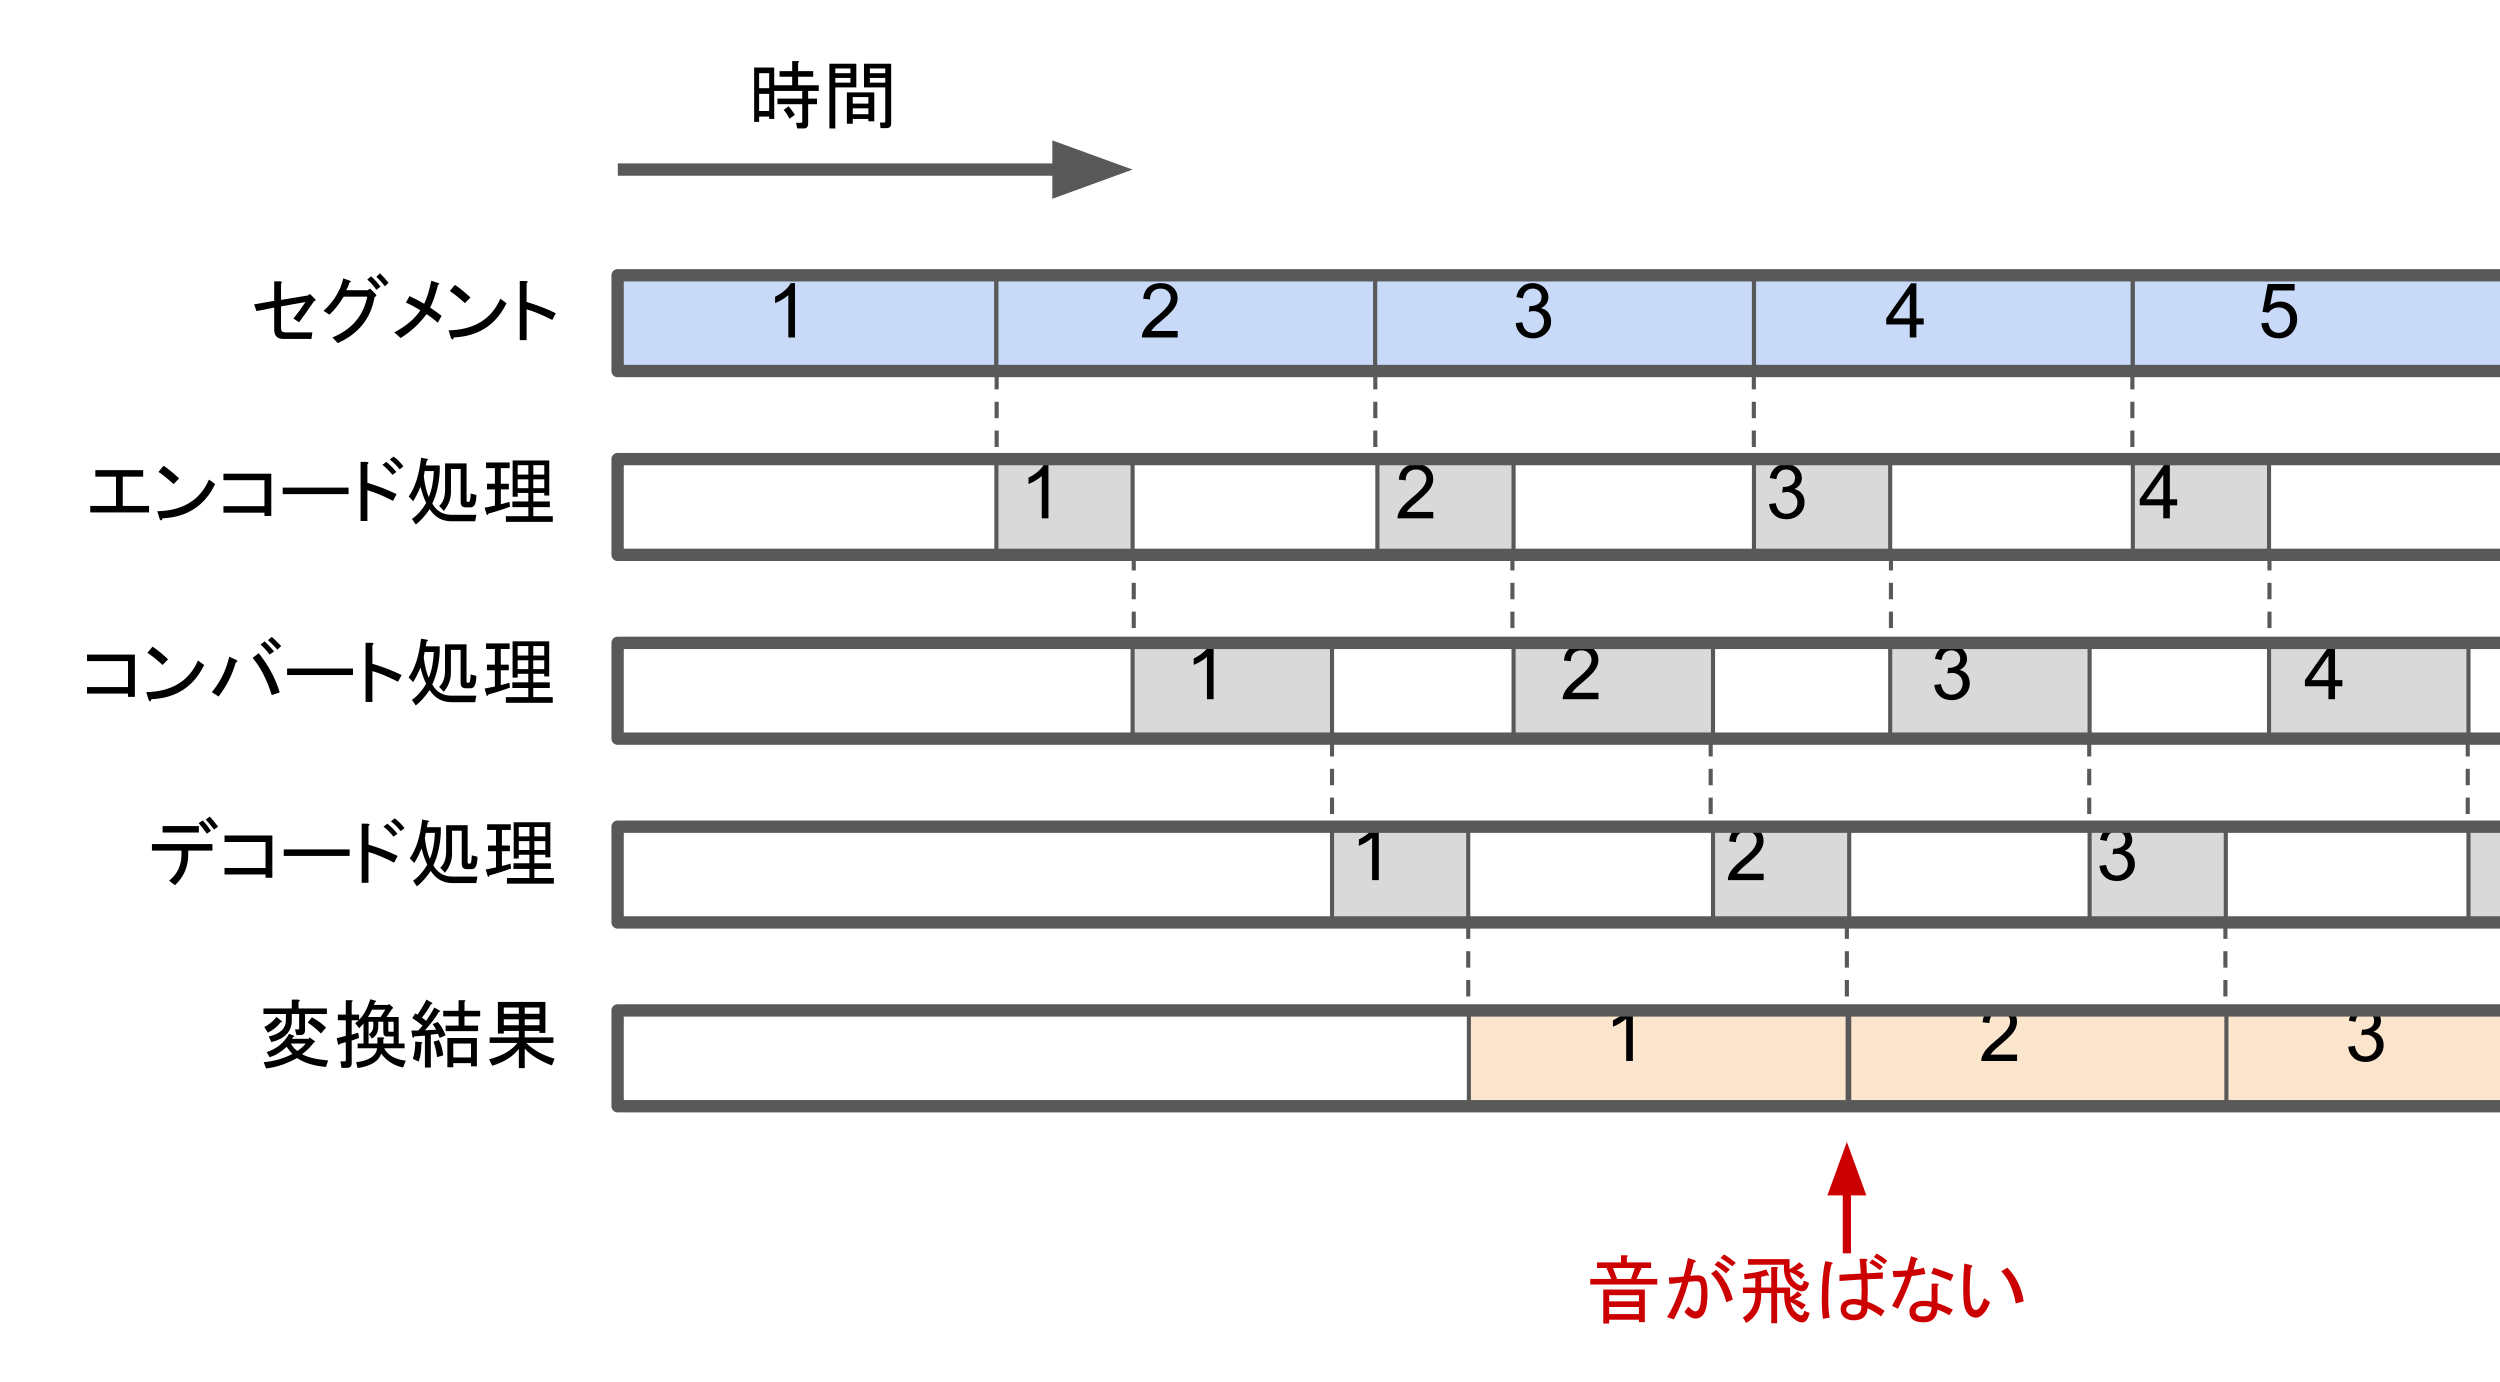 <?xml version="1.0" encoding="UTF-8"?>
<svg xmlns="http://www.w3.org/2000/svg" xmlns:xlink="http://www.w3.org/1999/xlink" width="463pt" height="256pt" viewBox="0 0 463 256" version="1.1">
<rect x="0" y="0" width="463" height="256" fill="#333333" stroke="none"/>
<defs>
<g>
<symbol overflow="visible" id="glyph0-0">
<path style="stroke:none;" d="M 1.75 0 L 1.75 -8.75 L 8.75 -8.75 L 8.75 0 Z M 1.969 -0.219 L 8.531 -0.219 L 8.531 -8.531 L 1.969 -8.531 Z M 1.969 -0.219 "/>
</symbol>
<symbol overflow="visible" id="glyph0-1">
<path style="stroke:none;" d="M 5.219 0 L 3.984 0 L 3.984 -7.844 C 3.691 -7.562 3.301 -7.273 2.812 -6.984 C 2.332 -6.703 1.906 -6.492 1.531 -6.359 L 1.531 -7.547 C 2.219 -7.867 2.816 -8.258 3.328 -8.719 C 3.848 -9.176 4.211 -9.625 4.422 -10.062 L 5.219 -10.062 Z M 5.219 0 "/>
</symbol>
<symbol overflow="visible" id="glyph0-2">
<path style="stroke:none;" d="M 7.047 -1.188 L 7.047 0 L 0.422 0 C 0.41 -0.289 0.457 -0.578 0.562 -0.859 C 0.738 -1.305 1.008 -1.75 1.375 -2.188 C 1.75 -2.625 2.285 -3.129 2.984 -3.703 C 4.078 -4.598 4.812 -5.305 5.188 -5.828 C 5.57 -6.348 5.766 -6.844 5.766 -7.312 C 5.766 -7.801 5.586 -8.211 5.234 -8.547 C 4.891 -8.879 4.441 -9.047 3.891 -9.047 C 3.297 -9.047 2.816 -8.867 2.453 -8.516 C 2.098 -8.16 1.922 -7.664 1.922 -7.031 L 0.656 -7.172 C 0.738 -8.109 1.062 -8.82 1.625 -9.312 C 2.195 -9.812 2.957 -10.062 3.906 -10.062 C 4.875 -10.062 5.633 -9.797 6.188 -9.266 C 6.75 -8.734 7.031 -8.07 7.031 -7.281 C 7.031 -6.875 6.945 -6.477 6.781 -6.094 C 6.625 -5.707 6.352 -5.301 5.969 -4.875 C 5.594 -4.445 4.961 -3.859 4.078 -3.109 C 3.336 -2.492 2.863 -2.07 2.656 -1.844 C 2.445 -1.625 2.273 -1.406 2.141 -1.188 Z M 7.047 -1.188 "/>
</symbol>
<symbol overflow="visible" id="glyph0-3">
<path style="stroke:none;" d="M 0.594 -2.641 L 1.812 -2.812 C 1.957 -2.113 2.195 -1.609 2.531 -1.297 C 2.875 -0.992 3.289 -0.844 3.781 -0.844 C 4.363 -0.844 4.852 -1.039 5.25 -1.438 C 5.645 -1.844 5.844 -2.344 5.844 -2.938 C 5.844 -3.5 5.656 -3.961 5.281 -4.328 C 4.914 -4.691 4.453 -4.875 3.891 -4.875 C 3.648 -4.875 3.359 -4.832 3.016 -4.75 L 3.156 -5.828 C 3.238 -5.816 3.301 -5.812 3.344 -5.812 C 3.875 -5.812 4.348 -5.945 4.766 -6.219 C 5.18 -6.488 5.391 -6.91 5.391 -7.484 C 5.391 -7.93 5.238 -8.301 4.938 -8.594 C 4.633 -8.895 4.238 -9.047 3.75 -9.047 C 3.27 -9.047 2.867 -8.895 2.547 -8.594 C 2.234 -8.301 2.031 -7.852 1.938 -7.25 L 0.719 -7.469 C 0.863 -8.289 1.203 -8.926 1.734 -9.375 C 2.266 -9.832 2.926 -10.062 3.719 -10.062 C 4.27 -10.062 4.773 -9.941 5.234 -9.703 C 5.691 -9.473 6.039 -9.156 6.281 -8.75 C 6.531 -8.344 6.656 -7.91 6.656 -7.453 C 6.656 -7.023 6.539 -6.633 6.312 -6.281 C 6.082 -5.926 5.738 -5.641 5.281 -5.422 C 5.875 -5.285 6.332 -5.004 6.656 -4.578 C 6.988 -4.148 7.156 -3.609 7.156 -2.953 C 7.156 -2.078 6.832 -1.336 6.188 -0.734 C 5.551 -0.129 4.75 0.172 3.781 0.172 C 2.895 0.172 2.16 -0.086 1.578 -0.609 C 1.004 -1.129 0.676 -1.805 0.594 -2.641 Z M 0.594 -2.641 "/>
</symbol>
<symbol overflow="visible" id="glyph0-4">
<path style="stroke:none;" d="M 4.531 0 L 4.531 -2.406 L 0.172 -2.406 L 0.172 -3.531 L 4.75 -10.016 L 5.75 -10.016 L 5.75 -3.531 L 7.109 -3.531 L 7.109 -2.406 L 5.75 -2.406 L 5.75 0 Z M 4.531 -3.531 L 4.531 -8.047 L 1.391 -3.531 Z M 4.531 -3.531 "/>
</symbol>
<symbol overflow="visible" id="glyph0-5">
<path style="stroke:none;" d="M 0.578 -2.625 L 1.875 -2.734 C 1.969 -2.109 2.188 -1.633 2.531 -1.312 C 2.883 -1 3.305 -0.844 3.797 -0.844 C 4.391 -0.844 4.891 -1.066 5.297 -1.516 C 5.711 -1.961 5.922 -2.551 5.922 -3.281 C 5.922 -3.988 5.723 -4.547 5.328 -4.953 C 4.93 -5.359 4.414 -5.562 3.781 -5.562 C 3.383 -5.562 3.023 -5.469 2.703 -5.281 C 2.391 -5.102 2.141 -4.875 1.953 -4.594 L 0.797 -4.734 L 1.766 -9.891 L 6.75 -9.891 L 6.75 -8.703 L 2.75 -8.703 L 2.219 -6.016 C 2.82 -6.43 3.453 -6.641 4.109 -6.641 C 4.984 -6.641 5.719 -6.336 6.312 -5.734 C 6.914 -5.129 7.219 -4.348 7.219 -3.391 C 7.219 -2.484 6.957 -1.703 6.438 -1.047 C 5.789 -0.234 4.91 0.172 3.797 0.172 C 2.891 0.172 2.145 -0.082 1.562 -0.594 C 0.988 -1.102 0.66 -1.781 0.578 -2.625 Z M 0.578 -2.625 "/>
</symbol>
<symbol overflow="visible" id="glyph0-6">
<path style="stroke:none;" d=""/>
</symbol>
<symbol overflow="visible" id="glyph1-0">
<path style="stroke:none;" d="M 2.906 -9.188 L 2.906 -0.828 L 11.156 -0.828 L 11.156 -9.188 Z M 1.812 -10.234 L 12.25 -10.234 L 12.25 0.219 L 1.812 0.219 Z M 1.812 -10.234 "/>
</symbol>
<symbol overflow="visible" id="glyph1-1">
<path style="stroke:none;" d="M 7.828 -0.656 C 7.391 -1.426 7.023 -1.973 6.734 -2.297 L 7.656 -2.953 C 7.945 -2.629 8.332 -2.102 8.812 -1.375 Z M 9.953 0.109 C 10.098 0.109 10.172 0.035 10.172 -0.109 L 10.172 -3.344 L 5.578 -3.344 L 5.578 -4.375 L 10.172 -4.375 L 10.172 -5.797 L 4.984 -5.797 L 4.984 -0.609 L 4.047 -0.609 L 4.047 -1.047 L 2.188 -1.047 L 2.188 -0.062 L 1.266 -0.062 L 1.266 -10.125 L 4.984 -10.125 L 4.984 -6.844 L 8.312 -6.844 L 8.312 -8.422 L 5.969 -8.422 L 5.969 -9.469 L 8.312 -9.469 L 8.312 -11.328 L 9.359 -11.328 C 9.648 -11.285 9.664 -11.176 9.406 -11 L 9.406 -9.469 L 12.203 -9.469 L 12.203 -8.422 L 9.406 -8.422 L 9.406 -6.844 L 13.234 -6.844 L 13.234 -5.797 L 11.266 -5.797 L 11.266 -4.375 L 12.906 -4.375 L 12.906 -3.344 L 11.266 -3.344 L 11.266 0.281 C 11.266 0.863 10.973 1.156 10.391 1.156 L 9.25 1.156 L 9.031 0.109 Z M 2.188 -6.297 L 4.047 -6.297 L 4.047 -9.078 L 2.188 -9.078 Z M 2.188 -2.078 L 4.047 -2.078 L 4.047 -5.25 L 2.188 -5.25 Z M 2.188 -2.078 "/>
</symbol>
<symbol overflow="visible" id="glyph1-2">
<path style="stroke:none;" d="M 11.328 0.062 C 11.473 0.062 11.547 -0.016 11.547 -0.172 L 11.547 -6.453 L 7.609 -6.453 L 7.609 -10.828 L 12.641 -10.828 L 12.641 0.219 C 12.641 0.801 12.348 1.094 11.766 1.094 L 10.672 1.094 L 10.562 0.062 Z M 8.422 -2.578 L 5.531 -2.578 L 5.531 -1.484 L 8.422 -1.484 Z M 8.422 -4.656 L 5.531 -4.656 L 5.531 -3.453 L 8.422 -3.453 Z M 9.516 -5.531 L 9.516 -0.172 L 8.422 -0.172 L 8.422 -0.609 L 5.531 -0.609 L 5.531 0.281 L 4.438 0.281 L 4.438 -5.531 Z M 11.547 -9.078 L 11.547 -9.953 L 8.703 -9.953 L 8.703 -9.078 Z M 11.547 -8.203 L 8.703 -8.203 L 8.703 -7.328 L 11.547 -7.328 Z M 5.094 -8.203 L 2.297 -8.203 L 2.297 -7.328 L 5.094 -7.328 Z M 5.094 -9.078 L 5.094 -9.953 L 2.297 -9.953 L 2.297 -9.078 Z M 6.188 -6.453 L 2.297 -6.453 L 2.297 1.156 L 1.203 1.156 L 1.203 -10.828 L 6.188 -10.828 Z M 6.188 -6.453 "/>
</symbol>
<symbol overflow="visible" id="glyph1-3">
<path style="stroke:none;" d="M 11.766 -6.734 C 10.672 -5.129 9.738 -3.816 8.969 -2.797 L 7.938 -3.5 C 8.738 -4.488 9.484 -5.508 10.172 -6.562 L 5.641 -5.75 L 5.641 -1.703 C 5.641 -1.191 5.895 -0.938 6.406 -0.938 L 11.438 -0.938 L 11.266 0.281 L 6.078 0.281 C 4.941 0.281 4.375 -0.305 4.375 -1.484 L 4.375 -5.531 L 1.094 -4.875 L 0.656 -6.125 L 4.375 -6.781 L 4.375 -10.391 L 5.531 -10.391 C 5.852 -10.316 5.891 -10.172 5.641 -9.953 L 5.641 -6.953 L 10.562 -7.766 L 11 -8.047 L 11.984 -7.062 C 12.129 -6.875 12.055 -6.766 11.766 -6.734 Z M 11.766 -6.734 "/>
</symbol>
<symbol overflow="visible" id="glyph1-4">
<path style="stroke:none;" d="M 10.172 -7.5 C 9.484 -3.52 7.207 -0.672 3.344 1.047 L 2.359 0 C 5.93 -1.457 8.082 -3.973 8.812 -7.547 L 4.438 -7.547 C 3.594 -6.16 2.719 -5.051 1.812 -4.219 L 0.719 -4.922 C 2.613 -6.641 3.832 -8.645 4.375 -10.938 L 5.641 -10.5 C 5.859 -10.395 5.82 -10.285 5.531 -10.172 C 5.383 -9.703 5.18 -9.227 4.922 -8.75 L 8.859 -8.75 L 9.359 -9.031 L 10.344 -8.047 C 10.594 -7.785 10.535 -7.602 10.172 -7.5 Z M 10.5 -8.812 C 9.914 -9.645 9.352 -10.281 8.812 -10.719 L 9.516 -11.328 C 10.141 -10.773 10.723 -10.133 11.266 -9.406 Z M 12.094 -9.469 C 11.508 -10.195 10.977 -10.781 10.5 -11.219 L 11.156 -11.875 C 11.707 -11.363 12.238 -10.781 12.75 -10.125 Z M 12.094 -9.469 "/>
</symbol>
<symbol overflow="visible" id="glyph1-5">
<path style="stroke:none;" d="M 0.656 -0.938 C 2.883 -2.133 4.488 -3.5 5.469 -5.031 C 4.445 -5.656 3.555 -6.129 2.797 -6.453 L 3.453 -7.656 C 4.254 -7.289 5.164 -6.816 6.188 -6.234 C 6.695 -7.297 7.133 -8.719 7.5 -10.5 L 8.812 -10.062 C 9.062 -9.988 9.039 -9.879 8.75 -9.734 C 8.281 -7.91 7.789 -6.508 7.281 -5.531 C 8.156 -4.945 8.863 -4.438 9.406 -4 L 8.703 -2.734 C 7.973 -3.359 7.281 -3.891 6.625 -4.328 C 5.27 -2.504 3.664 -1.023 1.812 0.109 Z M 0.656 -0.938 "/>
</symbol>
<symbol overflow="visible" id="glyph1-6">
<path style="stroke:none;" d="M 11.375 -6.344 C 9.445 -2.332 6.203 -0.219 1.641 0 C 1.461 0.477 1.281 0.516 1.094 0.109 L 0.656 -1.312 C 5.395 -1.426 8.586 -3.379 10.234 -7.172 Z M 3.672 -6.344 C 2.68 -7.258 1.75 -8.008 0.875 -8.594 L 1.812 -9.734 C 2.57 -9.266 3.535 -8.484 4.703 -7.391 Z M 3.672 -6.344 "/>
</symbol>
<symbol overflow="visible" id="glyph1-7">
<path style="stroke:none;" d="M 3.016 -6.562 C 4.797 -6.051 6.598 -5.359 8.422 -4.484 L 7.766 -3.234 C 5.836 -4.211 4.254 -4.867 3.016 -5.203 L 3.016 0.5 L 1.75 0.5 L 1.75 -10.453 L 2.844 -10.453 C 3.281 -10.41 3.336 -10.266 3.016 -10.016 Z M 3.016 -6.562 "/>
</symbol>
<symbol overflow="visible" id="glyph1-8">
<path style="stroke:none;" d="M 8.422 -7.062 L 0.828 -7.062 L 0.828 -8.266 L 9.688 -8.266 L 9.688 -0.438 L 8.422 -0.438 L 8.422 -1.047 L 0.828 -1.047 L 0.828 -2.25 L 8.422 -2.25 Z M 8.422 -7.062 "/>
</symbol>
<symbol overflow="visible" id="glyph1-9">
<path style="stroke:none;" d="M 9.406 -8.531 C 11.227 -6.238 12.523 -3.816 13.297 -1.266 L 11.812 -0.766 C 10.906 -3.648 9.723 -5.945 8.266 -7.656 Z M 5.25 -7.281 C 5.539 -7.094 5.504 -6.926 5.141 -6.781 C 4.484 -4.488 3.426 -2.395 1.969 -0.5 L 0.719 -1.312 C 2.32 -3.25 3.395 -5.438 3.938 -7.875 Z M 11.812 -11.547 C 12.289 -11.141 12.875 -10.57 13.562 -9.844 L 12.859 -9.188 C 12.203 -9.914 11.617 -10.5 11.109 -10.938 Z M 10.5 -10.719 C 11.051 -10.207 11.633 -9.586 12.25 -8.859 L 11.438 -8.266 C 10.883 -8.992 10.316 -9.613 9.734 -10.125 Z M 10.5 -10.719 "/>
</symbol>
<symbol overflow="visible" id="glyph1-10">
<path style="stroke:none;" d="M 0.656 -4.484 L 0.656 -5.688 L 12.859 -5.688 L 12.859 -4.484 Z M 0.656 -4.484 "/>
</symbol>
<symbol overflow="visible" id="glyph1-11">
<path style="stroke:none;" d="M 0.656 -4.047 C 1.82 -5.648 2.586 -8.039 2.953 -11.219 L 4.156 -11 C 4.301 -10.852 4.25 -10.758 4 -10.719 L 3.828 -9.797 L 6.406 -9.797 L 6.406 -8.75 C 6.289 -6.457 5.832 -4.453 5.031 -2.734 C 5.801 -1.348 6.988 -0.656 8.594 -0.656 L 13.188 -0.656 L 12.969 0.547 L 8.594 0.547 C 6.844 0.547 5.492 -0.203 4.547 -1.703 C 3.629 -0.379 2.77 0.57 1.969 1.156 L 1.266 0.109 C 2.242 -0.547 3.117 -1.531 3.891 -2.844 C 3.453 -3.789 3.102 -4.797 2.844 -5.859 C 2.406 -4.797 1.953 -3.898 1.484 -3.172 Z M 3.453 -7.766 C 3.629 -6.234 3.938 -4.957 4.375 -3.938 C 4.926 -5.25 5.238 -6.852 5.312 -8.75 L 3.609 -8.75 Z M 11.812 -3.062 C 12 -3.062 12.109 -3.57 12.141 -4.594 L 13.188 -4.328 C 13.188 -2.797 12.836 -2.031 12.141 -2.031 L 11.219 -2.031 C 10.594 -2.031 10.281 -2.359 10.281 -3.016 L 10.281 -9.141 L 8.484 -9.141 L 8.484 -4.812 C 8.484 -3.613 8.047 -2.469 7.172 -1.375 L 6.297 -2.297 C 7.023 -2.922 7.391 -3.926 7.391 -5.312 L 7.391 -10.172 L 11.375 -10.172 L 11.375 -3.281 C 11.375 -3.133 11.43 -3.062 11.547 -3.062 Z M 11.812 -3.062 "/>
</symbol>
<symbol overflow="visible" id="glyph1-12">
<path style="stroke:none;" d="M 5.422 -2.141 C 3.992 -1.629 2.66 -1.207 1.422 -0.875 C 1.316 -0.582 1.207 -0.531 1.094 -0.719 L 0.719 -1.969 L 2.625 -2.359 L 2.625 -5.359 L 1.156 -5.359 L 1.156 -6.406 L 2.625 -6.406 L 2.625 -9.297 L 0.984 -9.297 L 0.984 -10.344 L 5.359 -10.344 L 5.359 -9.297 L 3.719 -9.297 L 3.719 -6.406 L 5.203 -6.406 L 5.203 -5.359 L 3.719 -5.359 L 3.719 -2.625 C 4.008 -2.664 4.539 -2.812 5.312 -3.062 Z M 9.734 -4.703 L 9.734 -3.125 L 12.797 -3.125 L 12.797 -2.078 L 9.734 -2.078 L 9.734 -0.391 L 13.344 -0.391 L 13.344 0.656 L 4.656 0.656 L 4.656 -0.391 L 8.812 -0.391 L 8.812 -2.078 L 5.859 -2.078 L 5.859 -3.125 L 8.812 -3.125 L 8.812 -4.703 L 6.844 -4.703 L 6.844 -4 L 5.906 -4 L 5.906 -10.719 L 12.688 -10.719 L 12.688 -4.219 L 11.766 -4.219 L 11.766 -4.703 Z M 11.766 -7.219 L 9.734 -7.219 L 9.734 -5.578 L 11.766 -5.578 Z M 11.766 -9.844 L 9.734 -9.844 L 9.734 -8.094 L 11.766 -8.094 Z M 8.812 -8.094 L 8.812 -9.844 L 6.844 -9.844 L 6.844 -8.094 Z M 8.812 -7.219 L 6.844 -7.219 L 6.844 -5.578 L 8.812 -5.578 Z M 8.812 -7.219 "/>
</symbol>
<symbol overflow="visible" id="glyph1-13">
<path style="stroke:none;" d="M 11.656 -2.297 L 11.656 -1.094 L 0.766 -1.094 L 0.766 -2.297 L 5.531 -2.297 L 5.531 -7.719 L 1.703 -7.719 L 1.703 -8.922 L 10.562 -8.922 L 10.562 -7.719 L 6.781 -7.719 L 6.781 -2.297 Z M 11.656 -2.297 "/>
</symbol>
<symbol overflow="visible" id="glyph1-14">
<path style="stroke:none;" d="M 7.656 -3.234 C 5.727 -4.211 4.145 -4.867 2.906 -5.203 L 2.906 0.5 L 1.641 0.5 L 1.641 -10.453 L 2.734 -10.453 C 3.172 -10.41 3.227 -10.266 2.906 -10.016 L 2.906 -6.562 C 4.688 -6.051 6.488 -5.359 8.312 -4.484 Z M 7.547 -8.047 C 6.93 -8.805 6.312 -9.426 5.688 -9.906 L 6.406 -10.453 C 7.02 -9.973 7.641 -9.352 8.266 -8.594 Z M 8.859 -9.078 C 8.391 -9.703 7.789 -10.305 7.062 -10.891 L 7.766 -11.438 C 8.391 -11 8.992 -10.395 9.578 -9.625 Z M 8.859 -9.078 "/>
</symbol>
<symbol overflow="visible" id="glyph1-15">
<path style="stroke:none;" d="M 7.438 -1.859 C 8.094 -2.297 8.602 -2.754 8.969 -3.234 L 6.234 -3.234 C 6.492 -2.723 6.895 -2.266 7.438 -1.859 Z M 6.453 -4.109 L 9.516 -4.109 L 9.688 -4.375 L 10.609 -3.719 C 10.797 -3.57 10.758 -3.484 10.5 -3.453 C 9.957 -2.68 9.227 -1.953 8.312 -1.266 C 9.332 -0.68 10.938 -0.297 13.125 -0.109 L 12.75 1.094 C 10.52 0.914 8.734 0.367 7.391 -0.547 C 5.379 0.547 3.461 1.188 1.641 1.375 L 1.203 0.219 C 3.172 0.031 4.941 -0.477 6.516 -1.312 C 6.223 -1.602 5.875 -2.039 5.469 -2.625 C 4.344 -1.602 3.285 -0.969 2.297 -0.719 L 1.75 -1.641 C 3.613 -2.266 5 -3.395 5.906 -5.031 L 6.781 -4.703 C 6.969 -4.598 6.93 -4.523 6.672 -4.484 Z M 8.859 -5.75 C 8.859 -5.125 8.586 -4.812 8.047 -4.812 L 7.281 -4.812 L 7 -5.859 L 7.609 -5.859 C 7.711 -5.859 7.766 -5.91 7.766 -6.016 L 7.766 -8.703 L 6.406 -8.703 L 6.406 -7.547 C 6.406 -5.473 5.145 -4.125 2.625 -3.5 L 2.141 -4.547 C 4.254 -5.016 5.312 -6.016 5.312 -7.547 L 5.312 -8.703 L 1.156 -8.703 L 1.156 -9.734 L 6.406 -9.734 L 6.406 -11.375 L 7.609 -11.375 C 7.973 -11.301 7.988 -11.156 7.656 -10.938 L 7.656 -9.734 L 12.906 -9.734 L 12.906 -8.703 L 8.859 -8.703 Z M 1.312 -6.297 C 2.227 -6.766 2.977 -7.383 3.562 -8.156 L 4.547 -7.391 C 4.648 -7.242 4.578 -7.172 4.328 -7.172 C 3.773 -6.398 2.988 -5.758 1.969 -5.25 Z M 10.125 -8.094 C 11.219 -7.508 12.094 -6.875 12.75 -6.188 L 11.812 -5.094 C 10.977 -5.926 10.16 -6.598 9.359 -7.109 Z M 10.125 -8.094 "/>
</symbol>
<symbol overflow="visible" id="glyph1-16">
<path style="stroke:none;" d="M 4.875 -8.594 L 4.875 -7.656 C 5.676 -8.383 6.367 -9.645 6.953 -11.438 L 7.984 -11.156 C 8.055 -11.082 8.004 -10.992 7.828 -10.891 L 7.609 -10.391 L 10.234 -10.391 L 10.391 -10.562 L 11.109 -9.953 C 11.211 -9.805 11.176 -9.719 11 -9.688 L 9.953 -8.156 L 12.203 -8.156 L 12.203 -3.234 L 13.297 -3.234 L 13.297 -2.359 L 9.516 -2.359 C 10.172 -1.078 11.504 -0.312 13.516 -0.062 L 13.016 1.203 C 11.305 0.836 9.957 -0.02 8.969 -1.375 C 8.5 0.051 7.039 0.945 4.594 1.312 L 4.328 0.219 C 6.734 -0.07 8.023 -0.93 8.203 -2.359 L 4.594 -2.359 L 4.594 -3.234 L 5.688 -3.234 L 5.688 -7 C 5.613 -6.82 5.344 -6.516 4.875 -6.078 L 4.156 -7 L 4.812 -7.547 L 3.5 -7.547 L 3.5 -4.875 L 4.703 -5.25 L 4.875 -4.266 L 3.5 -3.781 L 3.5 0.391 C 3.5 0.973 3.207 1.266 2.625 1.266 L 1.594 1.266 L 1.422 0.062 L 2.188 0.062 C 2.332 0.062 2.406 -0.016 2.406 -0.172 L 2.406 -3.5 L 1.312 -3.172 C 1.207 -2.992 1.098 -2.957 0.984 -3.062 L 0.719 -4.219 L 2.406 -4.656 L 2.406 -7.547 L 0.938 -7.547 L 0.938 -8.594 L 2.406 -8.594 L 2.406 -11.266 L 3.453 -11.266 C 3.742 -11.234 3.758 -11.109 3.5 -10.891 L 3.5 -8.594 Z M 9.359 -7.281 L 8.422 -7.281 L 8.422 -6.406 C 8.422 -5.344 8.02 -4.594 7.219 -4.156 L 6.672 -4.984 C 7.223 -5.273 7.5 -5.785 7.5 -6.516 L 7.5 -7.281 L 6.625 -7.281 L 6.625 -3.234 L 8.266 -3.234 L 8.266 -4.375 L 9.297 -4.375 C 9.586 -4.344 9.609 -4.234 9.359 -4.047 L 9.359 -3.234 L 11.266 -3.234 L 11.266 -4.547 L 10.016 -4.547 C 9.578 -4.547 9.359 -4.816 9.359 -5.359 Z M 10.281 -5.641 C 10.281 -5.492 10.352 -5.422 10.5 -5.422 L 11.266 -5.422 L 11.266 -7.281 L 10.281 -7.281 Z M 7.281 -9.516 C 7.02 -8.973 6.766 -8.52 6.516 -8.156 L 8.859 -8.156 L 9.734 -9.516 Z M 7.281 -9.516 "/>
</symbol>
<symbol overflow="visible" id="glyph1-17">
<path style="stroke:none;" d="M 2.406 -3.5 C 2.664 -3.426 2.664 -3.316 2.406 -3.172 C 2.406 -1.93 2.242 -0.836 1.922 0.109 L 0.828 -0.391 C 1.148 -1.441 1.297 -2.516 1.266 -3.609 Z M 5.469 -5.031 L 4.156 -4.875 L 4.156 1.203 L 3.062 1.203 L 3.062 -4.703 L 1.047 -4.547 C 1.004 -4.285 0.91 -4.227 0.766 -4.375 L 0.547 -5.641 L 1.812 -5.641 C 2.102 -5.93 2.375 -6.238 2.625 -6.562 C 2.008 -7.07 1.375 -7.531 0.719 -7.938 L 1.266 -8.812 L 1.703 -8.594 C 2.391 -9.613 2.938 -10.539 3.344 -11.375 L 4.375 -10.781 C 4.52 -10.633 4.445 -10.539 4.156 -10.5 C 3.789 -9.77 3.242 -8.953 2.516 -8.047 L 3.281 -7.438 C 3.863 -8.281 4.375 -9.102 4.812 -9.906 L 5.75 -9.359 C 5.969 -9.211 5.93 -9.117 5.641 -9.078 C 5.129 -8.172 4.27 -7.039 3.062 -5.688 L 5.141 -5.797 C 4.961 -6.16 4.742 -6.508 4.484 -6.844 L 5.422 -7.219 C 5.961 -6.707 6.453 -5.891 6.891 -4.766 L 5.797 -4.266 Z M 5.312 -0.719 C 5.164 -1.844 4.945 -2.789 4.656 -3.562 L 5.641 -3.891 C 6.035 -3.191 6.305 -2.242 6.453 -1.047 Z M 11.594 -0.656 L 11.594 -3.234 L 8.312 -3.234 L 8.312 -0.656 Z M 8.312 0.391 L 8.312 1.156 L 7.219 1.156 L 7.219 -4.266 L 12.688 -4.266 L 12.688 0.984 L 11.594 0.984 L 11.594 0.391 Z M 10.391 -6.562 L 12.906 -6.562 L 12.906 -5.531 L 6.891 -5.531 L 6.891 -6.562 L 9.297 -6.562 L 9.297 -8.266 L 6.453 -8.266 L 6.453 -9.297 L 9.297 -9.297 L 9.297 -11.266 L 10.344 -11.266 C 10.633 -11.234 10.648 -11.125 10.391 -10.938 L 10.391 -9.297 L 13.297 -9.297 L 13.297 -8.266 L 10.391 -8.266 Z M 10.391 -6.562 "/>
</symbol>
<symbol overflow="visible" id="glyph1-18">
<path style="stroke:none;" d="M 1.047 -3.344 L 1.047 -4.375 L 6.453 -4.375 L 6.453 -5.578 L 3.672 -5.578 L 3.672 -5.094 L 2.578 -5.094 L 2.578 -10.938 L 11.375 -10.938 L 11.375 -5.203 L 10.281 -5.203 L 10.281 -5.578 L 7.547 -5.578 L 7.547 -4.375 L 12.859 -4.375 L 12.859 -3.344 L 7.828 -3.344 C 9.211 -1.988 10.961 -1.02 13.078 -0.438 L 12.578 0.828 C 10.285 -0.055 8.609 -1.098 7.547 -2.297 L 7.547 1.312 L 6.453 1.312 L 6.453 -2.25 C 5.43 -0.863 3.789 0.176 1.531 0.875 L 0.938 -0.328 C 3.301 -0.91 5.051 -1.914 6.188 -3.344 Z M 3.672 -7.719 L 3.672 -6.625 L 6.453 -6.625 L 6.453 -7.719 Z M 3.672 -9.906 L 3.672 -8.75 L 6.453 -8.75 L 6.453 -9.906 Z M 10.281 -9.906 L 7.547 -9.906 L 7.547 -8.75 L 10.281 -8.75 Z M 10.281 -7.719 L 7.547 -7.719 L 7.547 -6.625 L 10.281 -6.625 Z M 10.281 -7.719 "/>
</symbol>
<symbol overflow="visible" id="glyph1-19">
<path style="stroke:none;" d="M 6.297 -5.469 L 0.828 -5.469 L 0.828 -6.672 L 12.031 -6.672 L 12.031 -5.469 L 7.547 -5.469 L 7.547 -4.766 C 7.547 -2.461 6.727 -0.562 5.094 0.938 L 4 0.109 C 5.531 -1.098 6.297 -2.723 6.297 -4.766 Z M 2.797 -8.812 L 2.797 -10.016 L 9.516 -10.016 L 9.516 -8.812 Z M 10.234 -11.047 C 10.703 -10.578 11.211 -9.941 11.766 -9.141 L 11 -8.594 C 10.488 -9.32 9.977 -9.977 9.469 -10.562 Z M 11.547 -11.766 C 12.016 -11.254 12.523 -10.633 13.078 -9.906 L 12.312 -9.359 C 11.727 -10.16 11.219 -10.781 10.781 -11.219 Z M 11.547 -11.766 "/>
</symbol>
<symbol overflow="visible" id="glyph1-20">
<path style="stroke:none;" d="M 9.734 -0.547 L 9.734 -1.859 L 4.219 -1.859 L 4.219 -0.547 Z M 5.688 -7.062 L 8.266 -7.062 L 8.969 -9.078 L 4.922 -9.078 Z M 13.125 -7.062 L 13.125 -6.016 L 0.719 -6.016 L 0.719 -7.062 L 4.594 -7.062 L 3.719 -9.078 L 1.969 -9.078 L 1.969 -10.125 L 6.406 -10.125 L 6.406 -11.438 L 7.438 -11.438 C 7.727 -11.395 7.75 -11.285 7.5 -11.109 L 7.5 -10.125 L 11.984 -10.125 L 11.984 -9.078 L 10.234 -9.078 L 9.297 -7.062 Z M 9.734 -2.906 L 9.734 -4.047 L 4.219 -4.047 L 4.219 -2.906 Z M 10.828 0.938 L 9.734 0.938 L 9.734 0.5 L 4.219 0.5 L 4.219 1.203 L 3.125 1.203 L 3.125 -5.094 L 10.828 -5.094 Z M 10.828 0.938 "/>
</symbol>
<symbol overflow="visible" id="glyph1-21">
<path style="stroke:none;" d="M 10.062 -8.75 C 11.562 -7.219 12.582 -5.379 13.125 -3.234 L 11.922 -2.734 C 11.266 -5.109 10.316 -6.879 9.078 -8.047 Z M 8.422 -4.375 C 8.422 -2.258 8.113 -0.895 7.5 -0.281 C 7.133 0.094 6.711 0.281 6.234 0.281 C 5.547 0.281 4.852 -0.125 4.156 -0.938 L 4.875 -1.922 C 5.457 -1.336 5.895 -1.047 6.188 -1.047 C 6.363 -1.047 6.523 -1.117 6.672 -1.266 C 7.078 -1.66 7.281 -2.77 7.281 -4.594 C 7.281 -5.613 7.172 -6.234 6.953 -6.453 C 6.836 -6.566 6.617 -6.625 6.297 -6.625 C 5.961 -6.625 5.504 -6.586 4.922 -6.516 C 4.16 -3.816 3.25 -1.5 2.188 0.438 L 0.938 0 C 1.988 -1.645 2.914 -3.781 3.719 -6.406 C 2.914 -6.289 2.133 -6.195 1.375 -6.125 L 1.266 -7.328 C 1.922 -7.328 2.832 -7.383 4 -7.5 C 4.32 -8.625 4.594 -9.77 4.812 -10.938 L 5.969 -10.562 C 6.406 -10.375 6.383 -10.207 5.906 -10.062 C 5.688 -9.301 5.469 -8.484 5.25 -7.609 C 5.688 -7.68 6.145 -7.719 6.625 -7.719 C 7.133 -7.719 7.516 -7.586 7.766 -7.328 C 8.203 -6.891 8.422 -5.906 8.422 -4.375 Z M 11.484 -11.594 C 12.141 -11.227 12.867 -10.719 13.672 -10.062 L 13.016 -9.406 C 12.211 -10.031 11.484 -10.539 10.828 -10.938 Z M 11.875 -8.094 C 11.031 -8.789 10.316 -9.32 9.734 -9.688 L 10.391 -10.344 C 11.047 -9.977 11.773 -9.469 12.578 -8.812 Z M 11.875 -8.094 "/>
</symbol>
<symbol overflow="visible" id="glyph1-22">
<path style="stroke:none;" d="M 7.328 -4.438 L 7.328 1.156 L 6.234 1.156 L 6.234 -4.438 L 4.375 -4.438 C 4.445 -1.844 3.52 0 1.594 1.094 L 0.984 0.109 C 2.586 -0.879 3.352 -2.395 3.281 -4.438 L 0.984 -4.438 L 0.984 -5.469 L 3.281 -5.469 L 3.281 -7.219 C 2.625 -7.145 1.969 -7.07 1.312 -7 L 1.203 -7.984 C 2.734 -8.098 4.102 -8.375 5.312 -8.812 L 5.797 -7.828 C 5.867 -7.609 5.758 -7.57 5.469 -7.719 C 5 -7.57 4.633 -7.477 4.375 -7.438 L 4.375 -5.469 L 6.234 -5.469 L 6.234 -9.25 L 7.281 -9.25 C 7.57 -9.207 7.586 -9.098 7.328 -8.922 L 7.328 -5.469 L 9.734 -5.469 L 9.734 -3.672 C 10.211 -3.922 10.672 -4.285 11.109 -4.766 L 11.922 -4.109 C 11.555 -3.773 11.082 -3.5 10.5 -3.281 C 10.938 -3.207 11.648 -2.863 12.641 -2.25 L 11.922 -1.375 C 11.234 -1.957 10.523 -2.43 9.797 -2.797 C 10.086 -1.629 10.613 -0.844 11.375 -0.438 C 11.812 -0.219 12.086 -0.289 12.203 -0.656 L 12.359 -1.156 L 13.344 -0.766 L 13.234 -0.391 C 12.836 1.004 12.055 1.352 10.891 0.656 C 9.316 -0.258 8.566 -1.957 8.641 -4.438 Z M 11 -4.984 C 9.25 -5.785 8.445 -7.352 8.594 -9.688 L 1.922 -9.688 L 1.922 -10.719 L 9.625 -10.719 L 9.625 -8.859 C 10.32 -9.223 10.926 -9.66 11.438 -10.172 L 12.25 -9.469 C 11.738 -9.062 11.301 -8.785 10.938 -8.641 C 11.562 -8.461 12.07 -8.191 12.469 -7.828 L 11.812 -7 C 11.008 -7.727 10.301 -8.164 9.688 -8.312 C 9.863 -7.289 10.391 -6.523 11.266 -6.016 C 11.773 -5.723 12.086 -5.867 12.203 -6.453 L 12.25 -6.734 L 13.234 -6.344 C 12.984 -4.883 12.238 -4.43 11 -4.984 Z M 11 -4.984 "/>
</symbol>
<symbol overflow="visible" id="glyph1-23">
<path style="stroke:none;" d="M 12.906 -8.266 L 12.906 -7.109 L 10.062 -7 C 10.133 -5.613 10.133 -4.227 10.062 -2.844 C 11.156 -2.445 12.211 -1.883 13.234 -1.156 L 12.578 -0.109 C 11.816 -0.691 10.977 -1.203 10.062 -1.641 C 10.062 -0.984 9.863 -0.457 9.469 -0.062 C 9.031 0.383 8.391 0.609 7.547 0.609 C 6.711 0.609 6.078 0.383 5.641 -0.062 C 5.273 -0.426 5.094 -0.898 5.094 -1.484 C 5.094 -1.992 5.238 -2.395 5.531 -2.688 C 5.969 -3.125 6.625 -3.344 7.5 -3.344 C 7.969 -3.344 8.441 -3.285 8.922 -3.172 C 8.992 -4.41 8.992 -5.672 8.922 -6.953 L 4.875 -6.672 L 4.875 -7.828 L 8.812 -8.047 C 8.77 -9.066 8.695 -9.977 8.594 -10.781 L 9.734 -10.781 C 10.141 -10.707 10.176 -10.562 9.844 -10.344 C 9.883 -9.57 9.922 -8.82 9.953 -8.094 Z M 7.5 -2.359 C 6.988 -2.359 6.625 -2.25 6.406 -2.031 C 6.219 -1.844 6.125 -1.66 6.125 -1.484 C 6.125 -1.191 6.195 -0.973 6.344 -0.828 C 6.602 -0.566 6.988 -0.438 7.5 -0.438 C 8.008 -0.438 8.375 -0.566 8.594 -0.828 C 8.844 -1.117 8.953 -1.535 8.922 -2.078 C 8.297 -2.266 7.82 -2.359 7.5 -2.359 Z M 3.391 -9.734 C 2.992 -8.461 2.797 -6.297 2.797 -3.234 C 2.797 -1.848 2.883 -0.734 3.062 0.109 L 1.812 0.328 C 1.664 -0.691 1.594 -1.879 1.594 -3.234 C 1.594 -6.18 1.812 -8.551 2.25 -10.344 L 3.453 -10.125 C 3.703 -10.008 3.68 -9.879 3.391 -9.734 Z M 13.188 -9.797 C 12.488 -10.336 11.832 -10.773 11.219 -11.109 L 11.766 -11.766 C 12.523 -11.328 13.18 -10.891 13.734 -10.453 Z M 12.359 -8.703 C 11.629 -9.285 10.973 -9.723 10.391 -10.016 L 10.938 -10.672 C 11.664 -10.266 12.32 -9.828 12.906 -9.359 Z M 12.359 -8.703 "/>
</symbol>
<symbol overflow="visible" id="glyph1-24">
<path style="stroke:none;" d="M 8.922 -6.188 C 9.316 -6.113 9.352 -5.969 9.031 -5.75 L 9.031 -2.578 C 9.938 -2.285 10.883 -1.883 11.875 -1.375 L 11.219 -0.328 C 10.414 -0.805 9.688 -1.156 9.031 -1.375 C 8.914 -0.602 8.676 -0.035 8.312 0.328 C 7.875 0.766 7.273 0.984 6.516 0.984 C 5.492 0.984 4.781 0.785 4.375 0.391 C 4.008 0.016 3.828 -0.461 3.828 -1.047 C 3.828 -1.516 4.008 -1.93 4.375 -2.297 C 4.852 -2.773 5.547 -3.016 6.453 -3.016 C 7.078 -3.016 7.57 -2.957 7.938 -2.844 L 7.938 -6.188 Z M 3.062 -7.5 C 2.477 -7.426 1.75 -7.391 0.875 -7.391 L 0.719 -8.531 C 1.625 -8.531 2.535 -8.566 3.453 -8.641 C 3.629 -9.297 3.848 -10.172 4.109 -11.266 L 5.094 -10.938 C 5.457 -10.789 5.457 -10.645 5.094 -10.5 L 4.594 -8.75 C 5.219 -8.82 5.859 -8.953 6.516 -9.141 L 6.781 -7.984 C 5.758 -7.766 4.922 -7.641 4.266 -7.609 C 3.68 -5.742 2.828 -3.719 1.703 -1.531 L 0.609 -2.078 C 1.734 -4.086 2.551 -5.895 3.062 -7.5 Z M 8.312 -9.141 C 9.332 -8.805 10.555 -8.367 11.984 -7.828 L 11.484 -6.672 C 9.953 -7.328 8.75 -7.785 7.875 -8.047 Z M 7.938 -1.812 C 7.5 -1.957 7.004 -2.031 6.453 -2.031 C 5.867 -2.031 5.469 -1.922 5.25 -1.703 C 5.07 -1.516 4.984 -1.297 4.984 -1.047 C 4.984 -0.785 5.055 -0.582 5.203 -0.438 C 5.422 -0.219 5.801 -0.109 6.344 -0.109 C 6.852 -0.109 7.219 -0.219 7.438 -0.438 C 7.77 -0.77 7.938 -1.227 7.938 -1.812 Z M 7.938 -1.812 "/>
</symbol>
<symbol overflow="visible" id="glyph1-25">
<path style="stroke:none;" d="M 6.125 -2.734 C 5.801 -1.898 5.457 -1.266 5.094 -0.828 C 4.582 -0.203 4.07 0.109 3.562 0.109 C 2.645 0.109 1.969 -0.422 1.531 -1.484 C 1.281 -2.098 1.156 -3.426 1.156 -5.469 C 1.156 -6.926 1.227 -8.406 1.375 -9.906 L 2.516 -9.625 C 2.953 -9.52 2.973 -9.336 2.578 -9.078 C 2.43 -7.734 2.359 -6.516 2.359 -5.422 C 2.359 -3.922 2.445 -2.863 2.625 -2.25 C 2.812 -1.625 3.086 -1.312 3.453 -1.312 C 3.848 -1.312 4.191 -1.602 4.484 -2.188 C 4.672 -2.551 4.852 -2.988 5.031 -3.5 Z M 9.359 -9.141 C 10.992 -7.422 11.992 -5.344 12.359 -2.906 L 10.891 -2.516 C 10.453 -5.066 9.555 -7.055 8.203 -8.484 Z M 9.359 -9.141 "/>
</symbol>
</g>
<clipPath id="clip1">
  <rect width="463" height="256"/>
</clipPath>
<g id="surface4" clip-path="url(#clip1)">
<rect x="0" y="0" width="463" height="256" style="fill:rgb(100%,100%,100%);fill-opacity:1;stroke:none;"/>
<path style="fill-rule:evenodd;fill:rgb(78.822%,85.489%,97.253%);fill-opacity:1;stroke-width:381;stroke-linecap:butt;stroke-linejoin:round;stroke:rgb(34.901%,34.901%,34.901%);stroke-opacity:1;stroke-miterlimit:8;" d="M 95190.466 76491.701 L 130266.277 76491.701 L 130266.277 85359.872 L 95190.466 85359.872 Z M 95190.466 76491.701 " transform="matrix(0.002,0,0,0.002,-76,-102)"/>
<g style="fill:rgb(0%,0%,0%);fill-opacity:1;">
  <use xlink:href="#glyph0-1" x="142.015" y="62.493"/>
</g>
<path style="fill-rule:evenodd;fill:rgb(78.822%,85.489%,97.253%);fill-opacity:1;stroke-width:381;stroke-linecap:butt;stroke-linejoin:round;stroke:rgb(34.901%,34.901%,34.901%);stroke-opacity:1;stroke-miterlimit:8;" d="M 130266.277 76491.701 L 165342.088 76491.701 L 165342.088 85359.872 L 130266.277 85359.872 Z M 130266.277 76491.701 " transform="matrix(0.002,0,0,0.002,-76,-102)"/>
<g style="fill:rgb(0%,0%,0%);fill-opacity:1;">
  <use xlink:href="#glyph0-2" x="211.062" y="62.493"/>
</g>
<path style="fill-rule:evenodd;fill:rgb(78.822%,85.489%,97.253%);fill-opacity:1;stroke-width:381;stroke-linecap:butt;stroke-linejoin:round;stroke:rgb(34.901%,34.901%,34.901%);stroke-opacity:1;stroke-miterlimit:8;" d="M 165342.088 76491.701 L 200417.9 76491.701 L 200417.9 85359.872 L 165342.088 85359.872 Z M 165342.088 76491.701 " transform="matrix(0.002,0,0,0.002,-76,-102)"/>
<g style="fill:rgb(0%,0%,0%);fill-opacity:1;">
  <use xlink:href="#glyph0-3" x="280.109" y="62.493"/>
</g>
<path style="fill-rule:evenodd;fill:rgb(78.822%,85.489%,97.253%);fill-opacity:1;stroke-width:381;stroke-linecap:butt;stroke-linejoin:round;stroke:rgb(34.901%,34.901%,34.901%);stroke-opacity:1;stroke-miterlimit:8;" d="M 200421.869 76491.701 L 235497.68 76491.701 L 235497.68 85359.872 L 200421.869 85359.872 Z M 200421.869 76491.701 " transform="matrix(0.002,0,0,0.002,-76,-102)"/>
<g style="fill:rgb(0%,0%,0%);fill-opacity:1;">
  <use xlink:href="#glyph0-4" x="349.162" y="62.493"/>
</g>
<path style="fill-rule:evenodd;fill:rgb(78.822%,85.489%,97.253%);fill-opacity:1;stroke-width:381;stroke-linecap:butt;stroke-linejoin:round;stroke:rgb(34.901%,34.901%,34.901%);stroke-opacity:1;stroke-miterlimit:8;" d="M 235499.664 76491.701 L 270575.476 76491.701 L 270575.476 85359.872 L 235499.664 85359.872 Z M 235499.664 76491.701 " transform="matrix(0.002,0,0,0.002,-76,-102)"/>
<g style="fill:rgb(0%,0%,0%);fill-opacity:1;">
  <use xlink:href="#glyph0-5" x="418.215" y="62.493"/>
</g>
<path style="fill:none;stroke-width:1143;stroke-linecap:butt;stroke-linejoin:round;stroke:rgb(34.901%,34.901%,34.901%);stroke-opacity:1;stroke-miterlimit:8;" d="M 95190.466 76491.701 L 270581.429 76491.701 L 270581.429 85359.872 L 95190.466 85359.872 Z M 95190.466 76491.701 " transform="matrix(0.002,0,0,0.002,-76,-102)"/>
<path style="fill-rule:evenodd;fill:rgb(98.822%,89.803%,80.391%);fill-opacity:1;stroke-width:381;stroke-linecap:butt;stroke-linejoin:round;stroke:rgb(34.901%,34.901%,34.901%);stroke-opacity:1;stroke-miterlimit:8;" d="M 174017.776 144567.667 L 209093.587 144567.667 L 209093.587 153435.839 L 174017.776 153435.839 Z M 174017.776 144567.667 " transform="matrix(0.002,0,0,0.002,-76,-102)"/>
<g style="fill:rgb(0%,0%,0%);fill-opacity:1;">
  <use xlink:href="#glyph0-1" x="297.187" y="196.501"/>
</g>
<path style="fill-rule:evenodd;fill:rgb(98.822%,89.803%,80.391%);fill-opacity:1;stroke-width:381;stroke-linecap:butt;stroke-linejoin:round;stroke:rgb(34.901%,34.901%,34.901%);stroke-opacity:1;stroke-miterlimit:8;" d="M 209236.462 144567.667 L 244312.273 144567.667 L 244312.273 153435.839 L 209236.462 153435.839 Z M 209236.462 144567.667 " transform="matrix(0.002,0,0,0.002,-76,-102)"/>
<g style="fill:rgb(0%,0%,0%);fill-opacity:1;">
  <use xlink:href="#glyph0-2" x="366.517" y="196.501"/>
</g>
<path style="fill-rule:evenodd;fill:rgb(85.097%,85.097%,85.097%);fill-opacity:1;stroke-width:381;stroke-linecap:butt;stroke-linejoin:round;stroke:rgb(34.901%,34.901%,34.901%);stroke-opacity:1;stroke-miterlimit:8;" d="M 130266.277 93511.685 L 142878.964 93511.685 L 142878.964 102379.856 L 130266.277 102379.856 Z M 130266.277 93511.685 " transform="matrix(0.002,0,0,0.002,-76,-102)"/>
<g style="fill:rgb(0%,0%,0%);fill-opacity:1;">
  <use xlink:href="#glyph0-1" x="188.952" y="95.995"/>
</g>
<path style="fill-rule:evenodd;fill:rgb(85.097%,85.097%,85.097%);fill-opacity:1;stroke-width:381;stroke-linecap:butt;stroke-linejoin:round;stroke:rgb(34.901%,34.901%,34.901%);stroke-opacity:1;stroke-miterlimit:8;" d="M 142878.964 110529.684 L 161345.557 110529.684 L 161345.557 119397.856 L 142878.964 119397.856 Z M 142878.964 110529.684 " transform="matrix(0.002,0,0,0.002,-76,-102)"/>
<g style="fill:rgb(0%,0%,0%);fill-opacity:1;">
  <use xlink:href="#glyph0-1" x="219.542" y="129.497"/>
</g>
<path style="fill-rule:evenodd;fill:rgb(85.097%,85.097%,85.097%);fill-opacity:1;stroke-width:381;stroke-linecap:butt;stroke-linejoin:round;stroke:rgb(34.901%,34.901%,34.901%);stroke-opacity:1;stroke-miterlimit:8;" d="M 161345.557 127549.668 L 173958.244 127549.668 L 173958.244 136417.839 L 161345.557 136417.839 Z M 161345.557 127549.668 " transform="matrix(0.002,0,0,0.002,-76,-102)"/>
<g style="fill:rgb(0%,0%,0%);fill-opacity:1;">
  <use xlink:href="#glyph0-1" x="250.133" y="162.999"/>
</g>
<path style="fill-rule:evenodd;fill:rgb(85.097%,85.097%,85.097%);fill-opacity:1;stroke-width:381;stroke-linecap:butt;stroke-linejoin:round;stroke:rgb(34.901%,34.901%,34.901%);stroke-opacity:1;stroke-miterlimit:8;" d="M 165544.495 93511.685 L 178157.182 93511.685 L 178157.182 102379.856 L 165544.495 102379.856 Z M 165544.495 93511.685 " transform="matrix(0.002,0,0,0.002,-76,-102)"/>
<g style="fill:rgb(0%,0%,0%);fill-opacity:1;">
  <use xlink:href="#glyph0-2" x="258.398" y="95.995"/>
</g>
<path style="fill-rule:evenodd;fill:rgb(85.097%,85.097%,85.097%);fill-opacity:1;stroke-width:381;stroke-linecap:butt;stroke-linejoin:round;stroke:rgb(34.901%,34.901%,34.901%);stroke-opacity:1;stroke-miterlimit:8;" d="M 178157.182 110529.684 L 196625.759 110529.684 L 196625.759 119397.856 L 178157.182 119397.856 Z M 178157.182 110529.684 " transform="matrix(0.002,0,0,0.002,-76,-102)"/>
<g style="fill:rgb(0%,0%,0%);fill-opacity:1;">
  <use xlink:href="#glyph0-2" x="288.989" y="129.497"/>
</g>
<path style="fill-rule:evenodd;fill:rgb(85.097%,85.097%,85.097%);fill-opacity:1;stroke-width:381;stroke-linecap:butt;stroke-linejoin:round;stroke:rgb(34.901%,34.901%,34.901%);stroke-opacity:1;stroke-miterlimit:8;" d="M 196625.759 127549.668 L 209236.462 127549.668 L 209236.462 136417.839 L 196625.759 136417.839 Z M 196625.759 127549.668 " transform="matrix(0.002,0,0,0.002,-76,-102)"/>
<g style="fill:rgb(0%,0%,0%);fill-opacity:1;">
  <use xlink:href="#glyph0-2" x="319.58" y="162.999"/>
</g>
<path style="fill-rule:evenodd;fill:rgb(85.097%,85.097%,85.097%);fill-opacity:1;stroke-width:381;stroke-linecap:butt;stroke-linejoin:round;stroke:rgb(34.901%,34.901%,34.901%);stroke-opacity:1;stroke-miterlimit:8;" d="M 200417.9 93511.685 L 213030.587 93511.685 L 213030.587 102379.856 L 200417.9 102379.856 Z M 200417.9 93511.685 " transform="matrix(0.002,0,0,0.002,-76,-102)"/>
<g style="fill:rgb(0%,0%,0%);fill-opacity:1;">
  <use xlink:href="#glyph0-3" x="327.046" y="95.995"/>
</g>
<path style="fill-rule:evenodd;fill:rgb(85.097%,85.097%,85.097%);fill-opacity:1;stroke-width:381;stroke-linecap:butt;stroke-linejoin:round;stroke:rgb(34.901%,34.901%,34.901%);stroke-opacity:1;stroke-miterlimit:8;" d="M 213030.587 110529.684 L 231497.18 110529.684 L 231497.18 119397.856 L 213030.587 119397.856 Z M 213030.587 110529.684 " transform="matrix(0.002,0,0,0.002,-76,-102)"/>
<g style="fill:rgb(0%,0%,0%);fill-opacity:1;">
  <use xlink:href="#glyph0-3" x="357.637" y="129.497"/>
</g>
<path style="fill-rule:evenodd;fill:rgb(85.097%,85.097%,85.097%);fill-opacity:1;stroke-width:381;stroke-linecap:butt;stroke-linejoin:round;stroke:rgb(34.901%,34.901%,34.901%);stroke-opacity:1;stroke-miterlimit:8;" d="M 231497.18 127549.668 L 244109.867 127549.668 L 244109.867 136417.839 L 231497.18 136417.839 Z M 231497.18 127549.668 " transform="matrix(0.002,0,0,0.002,-76,-102)"/>
<g style="fill:rgb(0%,0%,0%);fill-opacity:1;">
  <use xlink:href="#glyph0-3" x="388.227" y="162.999"/>
</g>
<path style="fill-rule:evenodd;fill:rgb(85.097%,85.097%,85.097%);fill-opacity:1;stroke-width:381;stroke-linecap:butt;stroke-linejoin:round;stroke:rgb(34.901%,34.901%,34.901%);stroke-opacity:1;stroke-miterlimit:8;" d="M 235499.664 93511.685 L 248112.351 93511.685 L 248112.351 102379.856 L 235499.664 102379.856 Z M 235499.664 93511.685 " transform="matrix(0.002,0,0,0.002,-76,-102)"/>
<g style="fill:rgb(0%,0%,0%);fill-opacity:1;">
  <use xlink:href="#glyph0-4" x="396.105" y="95.995"/>
</g>
<path style="fill-rule:evenodd;fill:rgb(85.097%,85.097%,85.097%);fill-opacity:1;stroke-width:381;stroke-linecap:butt;stroke-linejoin:round;stroke:rgb(34.901%,34.901%,34.901%);stroke-opacity:1;stroke-miterlimit:8;" d="M 248112.351 110529.684 L 266580.929 110529.684 L 266580.929 119397.856 L 248112.351 119397.856 Z M 248112.351 110529.684 " transform="matrix(0.002,0,0,0.002,-76,-102)"/>
<g style="fill:rgb(0%,0%,0%);fill-opacity:1;">
  <use xlink:href="#glyph0-4" x="426.696" y="129.497"/>
</g>
<path style="fill-rule:evenodd;fill:rgb(85.097%,85.097%,85.097%);fill-opacity:1;stroke-width:381;stroke-linecap:butt;stroke-linejoin:round;stroke:rgb(34.901%,34.901%,34.901%);stroke-opacity:1;stroke-miterlimit:8;" d="M 266580.929 127549.668 L 270587.382 127549.668 L 270587.382 136417.839 L 266580.929 136417.839 Z M 266580.929 127549.668 " transform="matrix(0.002,0,0,0.002,-76,-102)"/>
<path style="fill-rule:evenodd;fill:rgb(98.822%,89.803%,80.391%);fill-opacity:1;stroke-width:381;stroke-linecap:butt;stroke-linejoin:round;stroke:rgb(34.901%,34.901%,34.901%);stroke-opacity:1;stroke-miterlimit:8;" d="M 244163.445 144567.667 L 270384.976 144567.667 L 270384.976 153435.839 L 244163.445 153435.839 Z M 244163.445 144567.667 " transform="matrix(0.002,0,0,0.002,-76,-102)"/>
<g style="fill:rgb(0%,0%,0%);fill-opacity:1;">
  <use xlink:href="#glyph0-6" x="418.779" y="196.501"/>
  <use xlink:href="#glyph0-6" x="422.657" y="196.501"/>
  <use xlink:href="#glyph0-6" x="426.535" y="196.501"/>
  <use xlink:href="#glyph0-6" x="430.413" y="196.501"/>
  <use xlink:href="#glyph0-3" x="434.291" y="196.501"/>
</g>
<path style="fill:none;stroke-width:1143;stroke-linecap:butt;stroke-linejoin:round;stroke:rgb(34.901%,34.901%,34.901%);stroke-opacity:1;stroke-miterlimit:8;" d="M 95190.466 144567.667 L 270581.429 144567.667 L 270581.429 153435.839 L 95190.466 153435.839 Z M 95190.466 144567.667 " transform="matrix(0.002,0,0,0.002,-76,-102)"/>
<path style="fill:none;stroke-width:1143;stroke-linecap:butt;stroke-linejoin:round;stroke:rgb(34.901%,34.901%,34.901%);stroke-opacity:1;stroke-miterlimit:8;" d="M 95208.325 66702.779 L 136015.011 66702.779 " transform="matrix(0.002,0,0,0.002,-76,-102)"/>
<path style="fill-rule:evenodd;fill:rgb(34.901%,34.901%,34.901%);fill-opacity:1;stroke-width:1143;stroke-linecap:butt;stroke-linejoin:miter;stroke:rgb(34.901%,34.901%,34.901%);stroke-opacity:1;stroke-miterlimit:10;" d="M 136015.011 68591.904 L 141202.167 66702.779 L 136015.011 64815.639 Z M 136015.011 68591.904 " transform="matrix(0.002,0,0,0.002,-76,-102)"/>
<g style="fill:rgb(0%,0%,0%);fill-opacity:1;">
  <use xlink:href="#glyph1-1" x="138.402" y="22.637"/>
  <use xlink:href="#glyph1-2" x="152.402" y="22.637"/>
</g>
<path style="fill:none;stroke-width:1143;stroke-linecap:butt;stroke-linejoin:round;stroke:rgb(34.901%,34.901%,34.901%);stroke-opacity:1;stroke-miterlimit:8;" d="M 95190.466 110529.684 L 270581.429 110529.684 L 270581.429 119397.856 L 95190.466 119397.856 Z M 95190.466 110529.684 " transform="matrix(0.002,0,0,0.002,-76,-102)"/>
<g style="fill:rgb(0%,0%,0%);fill-opacity:1;">
  <use xlink:href="#glyph1-3" x="46.408" y="62.493"/>
  <use xlink:href="#glyph1-4" x="59.204" y="62.493"/>
  <use xlink:href="#glyph1-5" x="72.378" y="62.493"/>
  <use xlink:href="#glyph1-6" x="82.43" y="62.493"/>
  <use xlink:href="#glyph1-7" x="94.512" y="62.493"/>
</g>
<g style="fill:rgb(0%,0%,0%);fill-opacity:1;">
  <use xlink:href="#glyph1-8" x="15.287" y="129.497"/>
  <use xlink:href="#glyph1-6" x="26.431" y="129.497"/>
  <use xlink:href="#glyph1-9" x="38.513" y="129.497"/>
  <use xlink:href="#glyph1-10" x="52.513" y="129.497"/>
  <use xlink:href="#glyph1-7" x="65.953" y="129.497"/>
  <use xlink:href="#glyph1-11" x="75.025" y="129.497"/>
  <use xlink:href="#glyph1-12" x="89.025" y="129.497"/>
</g>
<path style="fill:none;stroke-width:1143;stroke-linecap:butt;stroke-linejoin:round;stroke:rgb(34.901%,34.901%,34.901%);stroke-opacity:1;stroke-miterlimit:8;" d="M 95190.466 93511.685 L 270581.429 93511.685 L 270581.429 102379.856 L 95190.466 102379.856 Z M 95190.466 93511.685 " transform="matrix(0.002,0,0,0.002,-76,-102)"/>
<g style="fill:rgb(0%,0%,0%);fill-opacity:1;">
  <use xlink:href="#glyph1-13" x="15.955" y="95.995"/>
  <use xlink:href="#glyph1-6" x="28.471" y="95.995"/>
  <use xlink:href="#glyph1-8" x="40.553" y="95.995"/>
  <use xlink:href="#glyph1-10" x="51.697" y="95.995"/>
  <use xlink:href="#glyph1-14" x="65.137" y="95.995"/>
  <use xlink:href="#glyph1-11" x="75.035" y="95.995"/>
  <use xlink:href="#glyph1-12" x="89.035" y="95.995"/>
</g>
<path style="fill:none;stroke-width:381;stroke-linecap:butt;stroke-linejoin:round;stroke:rgb(34.901%,34.901%,34.901%);stroke-opacity:1;stroke-dasharray:1524,1143;stroke-miterlimit:8;" d="M 130290.09 85534.497 L 130290.09 93323.169 " transform="matrix(0.002,0,0,0.002,-76,-102)"/>
<path style="fill:none;stroke-width:381;stroke-linecap:butt;stroke-linejoin:round;stroke:rgb(34.901%,34.901%,34.901%);stroke-opacity:1;stroke-dasharray:1524,1143;stroke-miterlimit:8;" d="M 142986.12 102298.497 L 142986.12 110194.325 " transform="matrix(0.002,0,0,0.002,-76,-102)"/>
<g style="fill:rgb(0%,0%,0%);fill-opacity:1;">
  <use xlink:href="#glyph1-15" x="47.633" y="196.501"/>
  <use xlink:href="#glyph1-16" x="61.633" y="196.501"/>
  <use xlink:href="#glyph1-17" x="75.633" y="196.501"/>
  <use xlink:href="#glyph1-18" x="89.633" y="196.501"/>
</g>
<path style="fill:none;stroke-width:1143;stroke-linecap:butt;stroke-linejoin:round;stroke:rgb(34.901%,34.901%,34.901%);stroke-opacity:1;stroke-miterlimit:8;" d="M 95190.466 127549.668 L 270581.429 127549.668 L 270581.429 136417.839 L 95190.466 136417.839 Z M 95190.466 127549.668 " transform="matrix(0.002,0,0,0.002,-76,-102)"/>
<g style="fill:rgb(0%,0%,0%);fill-opacity:1;">
  <use xlink:href="#glyph1-19" x="27.311" y="162.999"/>
  <use xlink:href="#glyph1-8" x="40.751" y="162.999"/>
  <use xlink:href="#glyph1-10" x="51.895" y="162.999"/>
  <use xlink:href="#glyph1-14" x="65.335" y="162.999"/>
  <use xlink:href="#glyph1-11" x="75.233" y="162.999"/>
  <use xlink:href="#glyph1-12" x="89.233" y="162.999"/>
</g>
<path style="fill:none;stroke-width:381;stroke-linecap:butt;stroke-linejoin:round;stroke:rgb(34.901%,34.901%,34.901%);stroke-opacity:1;stroke-dasharray:1524,1143;stroke-miterlimit:8;" d="M 161345.557 119524.856 L 161345.557 127420.683 " transform="matrix(0.002,0,0,0.002,-76,-102)"/>
<path style="fill:none;stroke-width:381;stroke-linecap:butt;stroke-linejoin:round;stroke:rgb(34.901%,34.901%,34.901%);stroke-opacity:1;stroke-dasharray:1524,1143;stroke-miterlimit:8;" d="M 173958.244 136415.855 L 173958.244 144311.683 " transform="matrix(0.002,0,0,0.002,-76,-102)"/>
<path style="fill:none;stroke-width:381;stroke-linecap:butt;stroke-linejoin:round;stroke:rgb(34.901%,34.901%,34.901%);stroke-opacity:1;stroke-dasharray:1524,1143;stroke-miterlimit:8;" d="M 165353.995 85534.497 L 165353.995 93323.169 " transform="matrix(0.002,0,0,0.002,-76,-102)"/>
<path style="fill:none;stroke-width:381;stroke-linecap:butt;stroke-linejoin:round;stroke:rgb(34.901%,34.901%,34.901%);stroke-opacity:1;stroke-dasharray:1524,1143;stroke-miterlimit:8;" d="M 178050.026 102298.497 L 178050.026 110194.325 " transform="matrix(0.002,0,0,0.002,-76,-102)"/>
<path style="fill:none;stroke-width:381;stroke-linecap:butt;stroke-linejoin:round;stroke:rgb(34.901%,34.901%,34.901%);stroke-opacity:1;stroke-dasharray:1524,1143;stroke-miterlimit:8;" d="M 196409.462 119524.856 L 196409.462 127420.683 " transform="matrix(0.002,0,0,0.002,-76,-102)"/>
<path style="fill:none;stroke-width:381;stroke-linecap:butt;stroke-linejoin:round;stroke:rgb(34.901%,34.901%,34.901%);stroke-opacity:1;stroke-dasharray:1524,1143;stroke-miterlimit:8;" d="M 209020.165 136415.855 L 209020.165 144311.683 " transform="matrix(0.002,0,0,0.002,-76,-102)"/>
<path style="fill:none;stroke-width:381;stroke-linecap:butt;stroke-linejoin:round;stroke:rgb(34.901%,34.901%,34.901%);stroke-opacity:1;stroke-dasharray:1524,1143;stroke-miterlimit:8;" d="M 200405.994 85534.497 L 200405.994 93323.169 " transform="matrix(0.002,0,0,0.002,-76,-102)"/>
<path style="fill:none;stroke-width:381;stroke-linecap:butt;stroke-linejoin:round;stroke:rgb(34.901%,34.901%,34.901%);stroke-opacity:1;stroke-dasharray:1524,1143;stroke-miterlimit:8;" d="M 213102.024 102298.497 L 213102.024 110194.325 " transform="matrix(0.002,0,0,0.002,-76,-102)"/>
<path style="fill:none;stroke-width:381;stroke-linecap:butt;stroke-linejoin:round;stroke:rgb(34.901%,34.901%,34.901%);stroke-opacity:1;stroke-dasharray:1524,1143;stroke-miterlimit:8;" d="M 231461.461 119524.856 L 231461.461 127420.683 " transform="matrix(0.002,0,0,0.002,-76,-102)"/>
<path style="fill:none;stroke-width:381;stroke-linecap:butt;stroke-linejoin:round;stroke:rgb(34.901%,34.901%,34.901%);stroke-opacity:1;stroke-dasharray:1524,1143;stroke-miterlimit:8;" d="M 244072.164 136415.855 L 244072.164 144311.683 " transform="matrix(0.002,0,0,0.002,-76,-102)"/>
<path style="fill:none;stroke-width:381;stroke-linecap:butt;stroke-linejoin:round;stroke:rgb(34.901%,34.901%,34.901%);stroke-opacity:1;stroke-dasharray:1524,1143;stroke-miterlimit:8;" d="M 235457.992 85534.497 L 235457.992 93323.169 " transform="matrix(0.002,0,0,0.002,-76,-102)"/>
<path style="fill:none;stroke-width:381;stroke-linecap:butt;stroke-linejoin:round;stroke:rgb(34.901%,34.901%,34.901%);stroke-opacity:1;stroke-dasharray:1524,1143;stroke-miterlimit:8;" d="M 248154.023 102298.497 L 248154.023 110194.325 " transform="matrix(0.002,0,0,0.002,-76,-102)"/>
<path style="fill:none;stroke-width:381;stroke-linecap:butt;stroke-linejoin:round;stroke:rgb(34.901%,34.901%,34.901%);stroke-opacity:1;stroke-dasharray:1524,1143;stroke-miterlimit:8;" d="M 266513.46 119524.856 L 266513.46 127420.683 " transform="matrix(0.002,0,0,0.002,-76,-102)"/>
<path style="fill:none;stroke-width:762;stroke-linecap:butt;stroke-linejoin:round;stroke:rgb(79.999%,0%,0%);stroke-opacity:1;stroke-miterlimit:8;" d="M 209020.165 167058.573 L 209020.165 161311.823 " transform="matrix(0.002,0,0,0.002,-76,-102)"/>
<path style="fill-rule:evenodd;fill:rgb(79.999%,0%,0%);fill-opacity:1;stroke-width:762;stroke-linecap:butt;stroke-linejoin:miter;stroke:rgb(79.999%,0%,0%);stroke-opacity:1;stroke-miterlimit:10;" d="M 210280.243 161311.823 L 209020.165 157853.057 L 207762.071 161311.823 Z M 210280.243 161311.823 " transform="matrix(0.002,0,0,0.002,-76,-102)"/>
<g style="fill:rgb(79.999%,0%,0%);fill-opacity:1;">
  <use xlink:href="#glyph1-20" x="293.798" y="243.916"/>
  <use xlink:href="#glyph1-21" x="307.798" y="243.916"/>
  <use xlink:href="#glyph1-22" x="321.798" y="243.916"/>
  <use xlink:href="#glyph1-23" x="335.798" y="243.916"/>
  <use xlink:href="#glyph1-24" x="349.798" y="243.916"/>
  <use xlink:href="#glyph1-25" x="362.426" y="243.916"/>
</g>
</g>
</defs>
<g id="surface1">
<use xlink:href="#surface4"/>
</g>
</svg>
